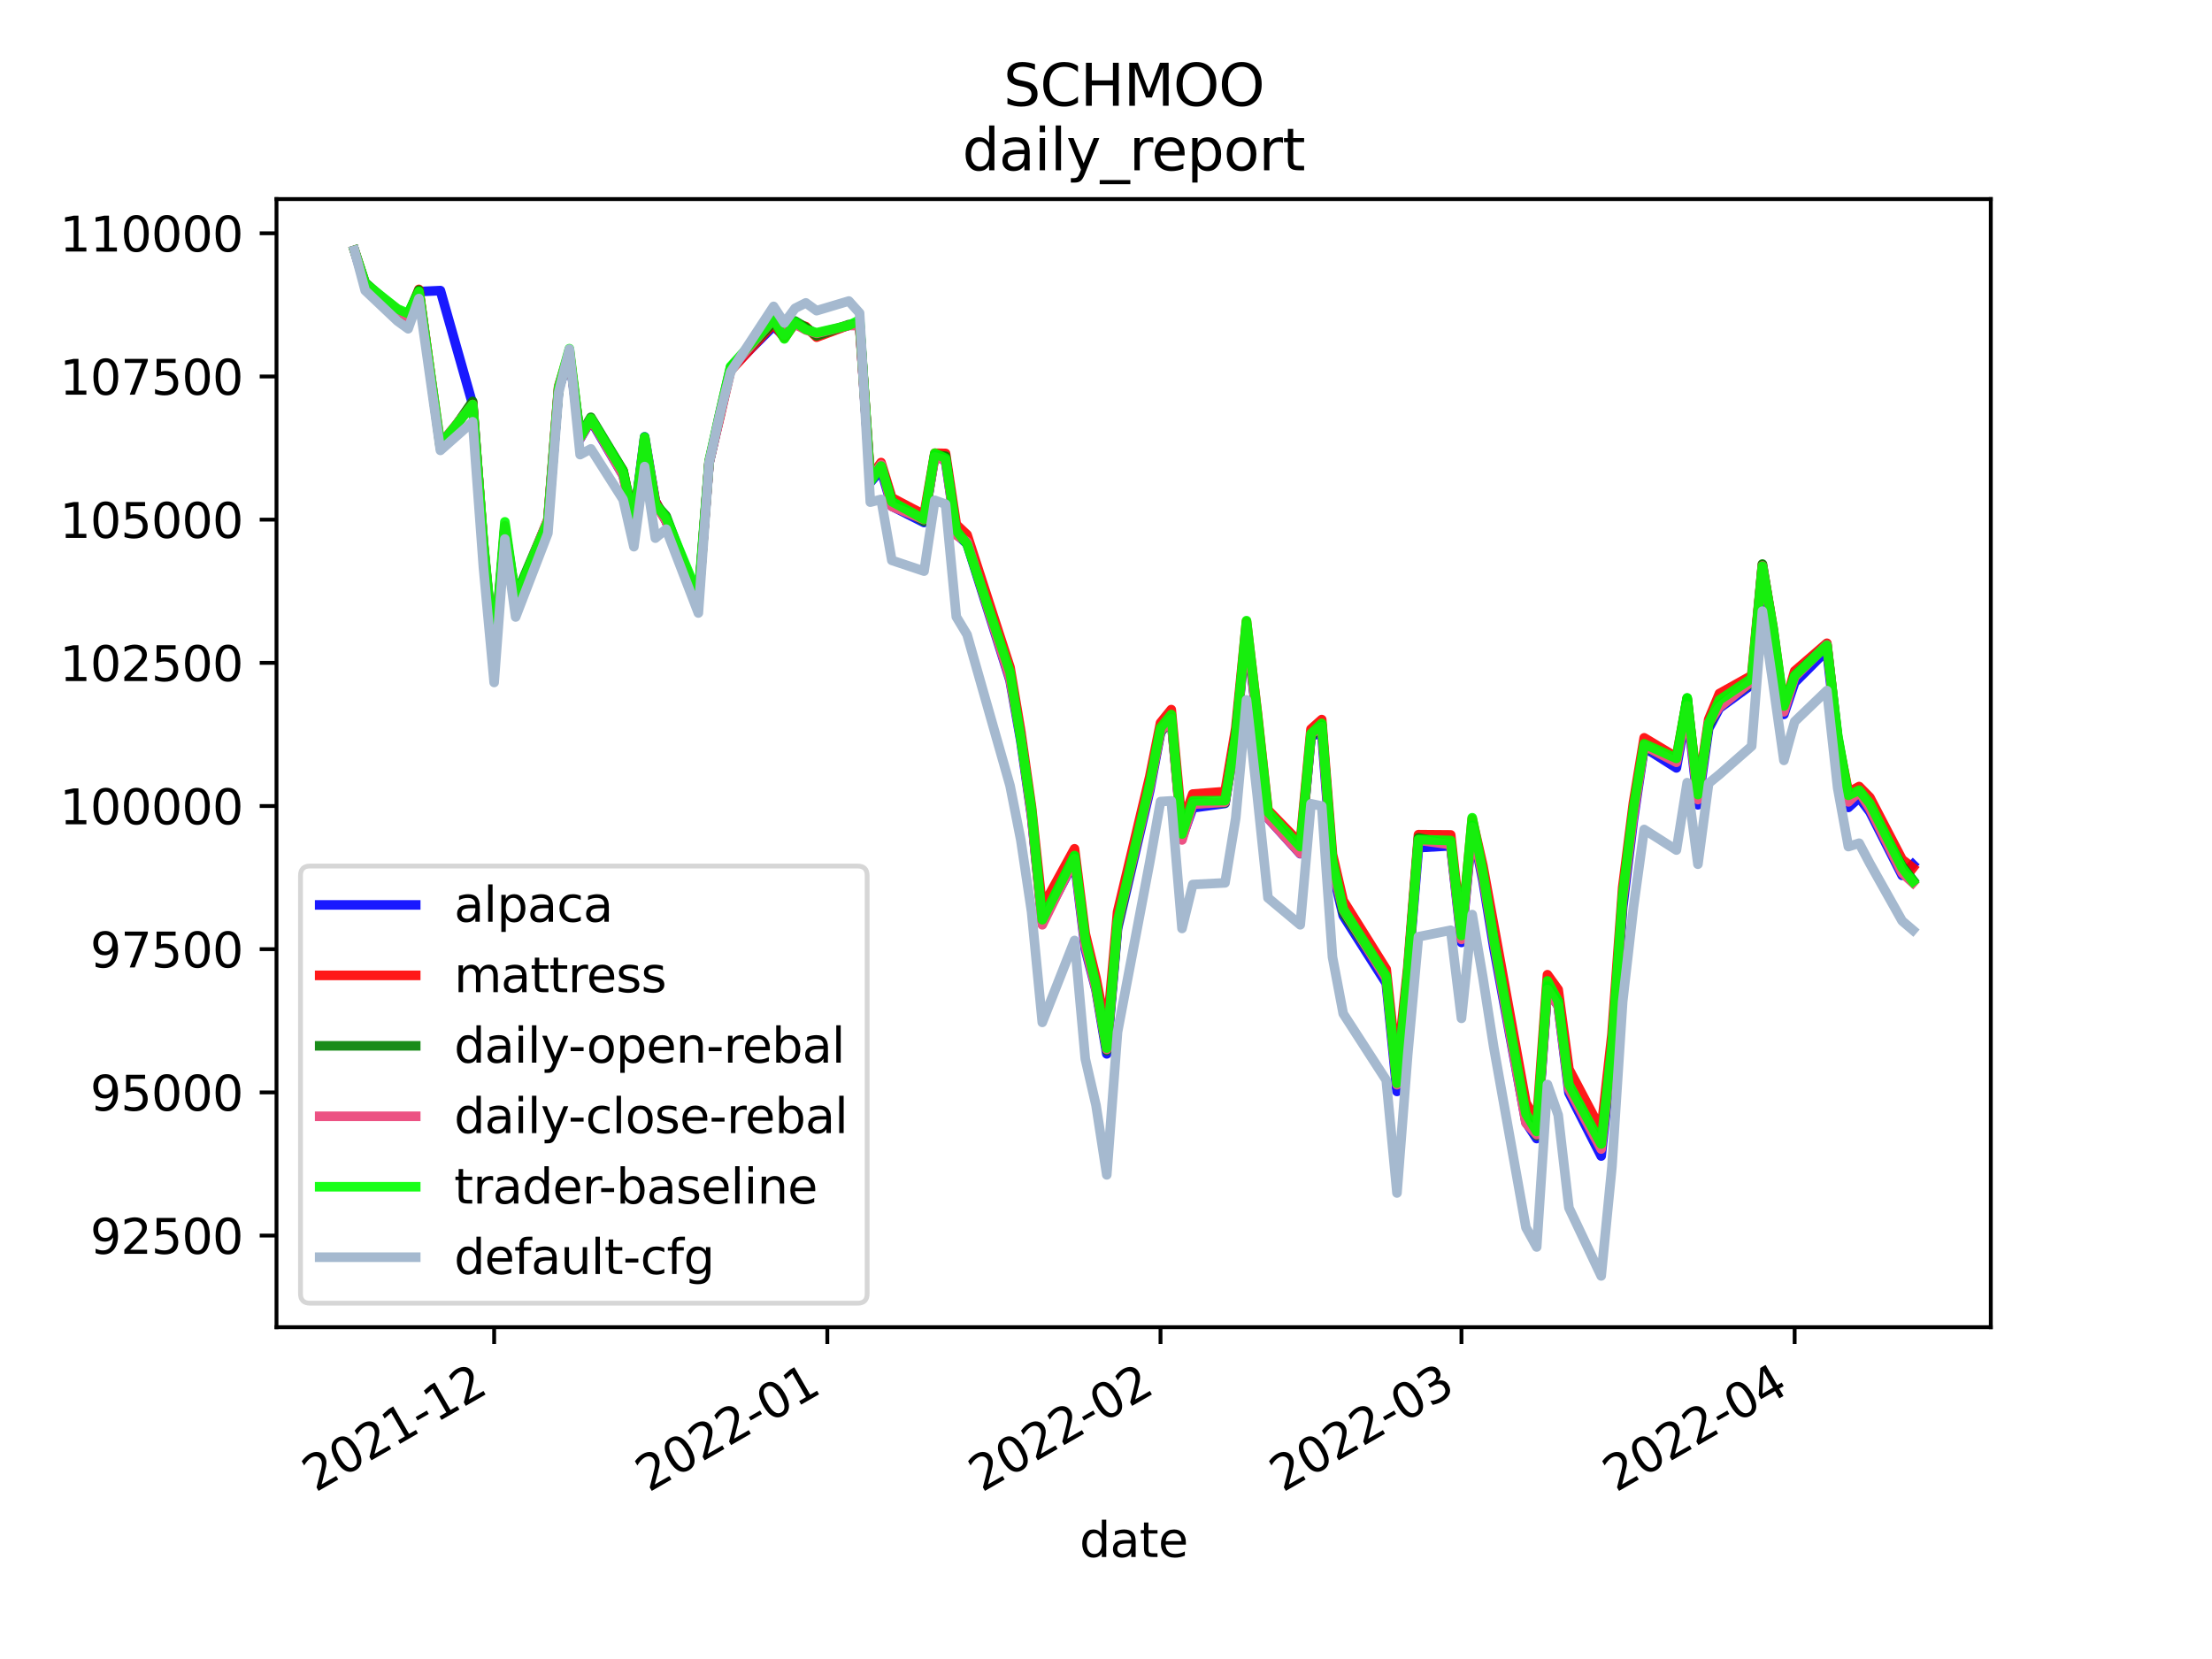 <?xml version="1.0" encoding="utf-8" standalone="no"?>
<!DOCTYPE svg PUBLIC "-//W3C//DTD SVG 1.1//EN"
  "http://www.w3.org/Graphics/SVG/1.1/DTD/svg11.dtd">
<svg height="345.6pt" version="1.1" viewBox="0 0 460.8 345.6" width="460.8pt" xmlns="http://www.w3.org/2000/svg" xmlns:xlink="http://www.w3.org/1999/xlink">
 <defs>
  <style type="text/css">*{stroke-linecap:butt;stroke-linejoin:round;}</style>
 </defs>
 <g id="figure_1">
  <g id="patch_1">
   <path d="M 0 345.6 
L 460.8 345.6 
L 460.8 0 
L 0 0 
z
" style="fill:#ffffff;"/>
  </g>
  <g id="axes_1">
   <g id="patch_2">
    <path d="M 57.6 276.48 
L 414.72 276.48 
L 414.72 41.472 
L 57.6 41.472 
z
" style="fill:#ffffff;"/>
   </g>
   <g id="matplotlib.axis_1">
    <g id="xtick_1">
     <g id="line2d_1">
      <defs>
       <path d="M 0 0 
L 0 3.5 
" id="ma5dc0f0018" style="stroke:#000000;stroke-width:0.8;"/>
      </defs>
      <g>
       <use style="stroke:#000000;stroke-width:0.8;" x="102.94" xlink:href="#ma5dc0f0018" y="276.48"/>
      </g>
     </g>
     <g id="text_1">
      <!-- 2021-12 -->
      <g transform="translate(65.715 310.952)rotate(-30)scale(0.1 -0.1)">
       <defs>
        <path d="M 1228 531 
L 3431 531 
L 3431 0 
L 469 0 
L 469 531 
Q 828 903 1448 1529 
Q 2069 2156 2228 2338 
Q 2531 2678 2651 2914 
Q 2772 3150 2772 3378 
Q 2772 3750 2511 3984 
Q 2250 4219 1831 4219 
Q 1534 4219 1204 4116 
Q 875 4013 500 3803 
L 500 4441 
Q 881 4594 1212 4672 
Q 1544 4750 1819 4750 
Q 2544 4750 2975 4387 
Q 3406 4025 3406 3419 
Q 3406 3131 3298 2873 
Q 3191 2616 2906 2266 
Q 2828 2175 2409 1742 
Q 1991 1309 1228 531 
z
" id="DejaVuSans-32" transform="scale(0.016)"/>
        <path d="M 2034 4250 
Q 1547 4250 1301 3770 
Q 1056 3291 1056 2328 
Q 1056 1369 1301 889 
Q 1547 409 2034 409 
Q 2525 409 2770 889 
Q 3016 1369 3016 2328 
Q 3016 3291 2770 3770 
Q 2525 4250 2034 4250 
z
M 2034 4750 
Q 2819 4750 3233 4129 
Q 3647 3509 3647 2328 
Q 3647 1150 3233 529 
Q 2819 -91 2034 -91 
Q 1250 -91 836 529 
Q 422 1150 422 2328 
Q 422 3509 836 4129 
Q 1250 4750 2034 4750 
z
" id="DejaVuSans-30" transform="scale(0.016)"/>
        <path d="M 794 531 
L 1825 531 
L 1825 4091 
L 703 3866 
L 703 4441 
L 1819 4666 
L 2450 4666 
L 2450 531 
L 3481 531 
L 3481 0 
L 794 0 
L 794 531 
z
" id="DejaVuSans-31" transform="scale(0.016)"/>
        <path d="M 313 2009 
L 1997 2009 
L 1997 1497 
L 313 1497 
L 313 2009 
z
" id="DejaVuSans-2d" transform="scale(0.016)"/>
       </defs>
       <use xlink:href="#DejaVuSans-32"/>
       <use x="63.623" xlink:href="#DejaVuSans-30"/>
       <use x="127.246" xlink:href="#DejaVuSans-32"/>
       <use x="190.869" xlink:href="#DejaVuSans-31"/>
       <use x="254.492" xlink:href="#DejaVuSans-2d"/>
       <use x="290.576" xlink:href="#DejaVuSans-31"/>
       <use x="354.199" xlink:href="#DejaVuSans-32"/>
      </g>
     </g>
    </g>
    <g id="xtick_2">
     <g id="line2d_2">
      <g>
       <use style="stroke:#000000;stroke-width:0.8;" x="172.349" xlink:href="#ma5dc0f0018" y="276.48"/>
      </g>
     </g>
     <g id="text_2">
      <!-- 2022-01 -->
      <g transform="translate(135.124 310.952)rotate(-30)scale(0.1 -0.1)">
       <use xlink:href="#DejaVuSans-32"/>
       <use x="63.623" xlink:href="#DejaVuSans-30"/>
       <use x="127.246" xlink:href="#DejaVuSans-32"/>
       <use x="190.869" xlink:href="#DejaVuSans-32"/>
       <use x="254.492" xlink:href="#DejaVuSans-2d"/>
       <use x="290.576" xlink:href="#DejaVuSans-30"/>
       <use x="354.199" xlink:href="#DejaVuSans-31"/>
      </g>
     </g>
    </g>
    <g id="xtick_3">
     <g id="line2d_3">
      <g>
       <use style="stroke:#000000;stroke-width:0.8;" x="241.757" xlink:href="#ma5dc0f0018" y="276.48"/>
      </g>
     </g>
     <g id="text_3">
      <!-- 2022-02 -->
      <g transform="translate(204.533 310.952)rotate(-30)scale(0.1 -0.1)">
       <use xlink:href="#DejaVuSans-32"/>
       <use x="63.623" xlink:href="#DejaVuSans-30"/>
       <use x="127.246" xlink:href="#DejaVuSans-32"/>
       <use x="190.869" xlink:href="#DejaVuSans-32"/>
       <use x="254.492" xlink:href="#DejaVuSans-2d"/>
       <use x="290.576" xlink:href="#DejaVuSans-30"/>
       <use x="354.199" xlink:href="#DejaVuSans-32"/>
      </g>
     </g>
    </g>
    <g id="xtick_4">
     <g id="line2d_4">
      <g>
       <use style="stroke:#000000;stroke-width:0.8;" x="304.449" xlink:href="#ma5dc0f0018" y="276.48"/>
      </g>
     </g>
     <g id="text_4">
      <!-- 2022-03 -->
      <g transform="translate(267.225 310.952)rotate(-30)scale(0.1 -0.1)">
       <defs>
        <path d="M 2597 2516 
Q 3050 2419 3304 2112 
Q 3559 1806 3559 1356 
Q 3559 666 3084 287 
Q 2609 -91 1734 -91 
Q 1441 -91 1130 -33 
Q 819 25 488 141 
L 488 750 
Q 750 597 1062 519 
Q 1375 441 1716 441 
Q 2309 441 2620 675 
Q 2931 909 2931 1356 
Q 2931 1769 2642 2001 
Q 2353 2234 1838 2234 
L 1294 2234 
L 1294 2753 
L 1863 2753 
Q 2328 2753 2575 2939 
Q 2822 3125 2822 3475 
Q 2822 3834 2567 4026 
Q 2313 4219 1838 4219 
Q 1578 4219 1281 4162 
Q 984 4106 628 3988 
L 628 4550 
Q 988 4650 1302 4700 
Q 1616 4750 1894 4750 
Q 2613 4750 3031 4423 
Q 3450 4097 3450 3541 
Q 3450 3153 3228 2886 
Q 3006 2619 2597 2516 
z
" id="DejaVuSans-33" transform="scale(0.016)"/>
       </defs>
       <use xlink:href="#DejaVuSans-32"/>
       <use x="63.623" xlink:href="#DejaVuSans-30"/>
       <use x="127.246" xlink:href="#DejaVuSans-32"/>
       <use x="190.869" xlink:href="#DejaVuSans-32"/>
       <use x="254.492" xlink:href="#DejaVuSans-2d"/>
       <use x="290.576" xlink:href="#DejaVuSans-30"/>
       <use x="354.199" xlink:href="#DejaVuSans-33"/>
      </g>
     </g>
    </g>
    <g id="xtick_5">
     <g id="line2d_5">
      <g>
       <use style="stroke:#000000;stroke-width:0.8;" x="373.858" xlink:href="#ma5dc0f0018" y="276.48"/>
      </g>
     </g>
     <g id="text_5">
      <!-- 2022-04 -->
      <g transform="translate(336.633 310.952)rotate(-30)scale(0.1 -0.1)">
       <defs>
        <path d="M 2419 4116 
L 825 1625 
L 2419 1625 
L 2419 4116 
z
M 2253 4666 
L 3047 4666 
L 3047 1625 
L 3713 1625 
L 3713 1100 
L 3047 1100 
L 3047 0 
L 2419 0 
L 2419 1100 
L 313 1100 
L 313 1709 
L 2253 4666 
z
" id="DejaVuSans-34" transform="scale(0.016)"/>
       </defs>
       <use xlink:href="#DejaVuSans-32"/>
       <use x="63.623" xlink:href="#DejaVuSans-30"/>
       <use x="127.246" xlink:href="#DejaVuSans-32"/>
       <use x="190.869" xlink:href="#DejaVuSans-32"/>
       <use x="254.492" xlink:href="#DejaVuSans-2d"/>
       <use x="290.576" xlink:href="#DejaVuSans-30"/>
       <use x="354.199" xlink:href="#DejaVuSans-34"/>
      </g>
     </g>
    </g>
    <g id="text_6">
     <!-- date -->
     <g transform="translate(224.885 324.351)scale(0.1 -0.1)">
      <defs>
       <path d="M 2906 2969 
L 2906 4863 
L 3481 4863 
L 3481 0 
L 2906 0 
L 2906 525 
Q 2725 213 2448 61 
Q 2172 -91 1784 -91 
Q 1150 -91 751 415 
Q 353 922 353 1747 
Q 353 2572 751 3078 
Q 1150 3584 1784 3584 
Q 2172 3584 2448 3432 
Q 2725 3281 2906 2969 
z
M 947 1747 
Q 947 1113 1208 752 
Q 1469 391 1925 391 
Q 2381 391 2643 752 
Q 2906 1113 2906 1747 
Q 2906 2381 2643 2742 
Q 2381 3103 1925 3103 
Q 1469 3103 1208 2742 
Q 947 2381 947 1747 
z
" id="DejaVuSans-64" transform="scale(0.016)"/>
       <path d="M 2194 1759 
Q 1497 1759 1228 1600 
Q 959 1441 959 1056 
Q 959 750 1161 570 
Q 1363 391 1709 391 
Q 2188 391 2477 730 
Q 2766 1069 2766 1631 
L 2766 1759 
L 2194 1759 
z
M 3341 1997 
L 3341 0 
L 2766 0 
L 2766 531 
Q 2569 213 2275 61 
Q 1981 -91 1556 -91 
Q 1019 -91 701 211 
Q 384 513 384 1019 
Q 384 1609 779 1909 
Q 1175 2209 1959 2209 
L 2766 2209 
L 2766 2266 
Q 2766 2663 2505 2880 
Q 2244 3097 1772 3097 
Q 1472 3097 1187 3025 
Q 903 2953 641 2809 
L 641 3341 
Q 956 3463 1253 3523 
Q 1550 3584 1831 3584 
Q 2591 3584 2966 3190 
Q 3341 2797 3341 1997 
z
" id="DejaVuSans-61" transform="scale(0.016)"/>
       <path d="M 1172 4494 
L 1172 3500 
L 2356 3500 
L 2356 3053 
L 1172 3053 
L 1172 1153 
Q 1172 725 1289 603 
Q 1406 481 1766 481 
L 2356 481 
L 2356 0 
L 1766 0 
Q 1100 0 847 248 
Q 594 497 594 1153 
L 594 3053 
L 172 3053 
L 172 3500 
L 594 3500 
L 594 4494 
L 1172 4494 
z
" id="DejaVuSans-74" transform="scale(0.016)"/>
       <path d="M 3597 1894 
L 3597 1613 
L 953 1613 
Q 991 1019 1311 708 
Q 1631 397 2203 397 
Q 2534 397 2845 478 
Q 3156 559 3463 722 
L 3463 178 
Q 3153 47 2828 -22 
Q 2503 -91 2169 -91 
Q 1331 -91 842 396 
Q 353 884 353 1716 
Q 353 2575 817 3079 
Q 1281 3584 2069 3584 
Q 2775 3584 3186 3129 
Q 3597 2675 3597 1894 
z
M 3022 2063 
Q 3016 2534 2758 2815 
Q 2500 3097 2075 3097 
Q 1594 3097 1305 2825 
Q 1016 2553 972 2059 
L 3022 2063 
z
" id="DejaVuSans-65" transform="scale(0.016)"/>
      </defs>
      <use xlink:href="#DejaVuSans-64"/>
      <use x="63.477" xlink:href="#DejaVuSans-61"/>
      <use x="124.756" xlink:href="#DejaVuSans-74"/>
      <use x="163.965" xlink:href="#DejaVuSans-65"/>
     </g>
    </g>
   </g>
   <g id="matplotlib.axis_2">
    <g id="ytick_1">
     <g id="line2d_6">
      <defs>
       <path d="M 0 0 
L -3.5 0 
" id="m2048a4937b" style="stroke:#000000;stroke-width:0.8;"/>
      </defs>
      <g>
       <use style="stroke:#000000;stroke-width:0.8;" x="57.6" xlink:href="#m2048a4937b" y="257.391"/>
      </g>
     </g>
     <g id="text_7">
      <!-- 92500 -->
      <g transform="translate(18.788 261.19)scale(0.1 -0.1)">
       <defs>
        <path d="M 703 97 
L 703 672 
Q 941 559 1184 500 
Q 1428 441 1663 441 
Q 2288 441 2617 861 
Q 2947 1281 2994 2138 
Q 2813 1869 2534 1725 
Q 2256 1581 1919 1581 
Q 1219 1581 811 2004 
Q 403 2428 403 3163 
Q 403 3881 828 4315 
Q 1253 4750 1959 4750 
Q 2769 4750 3195 4129 
Q 3622 3509 3622 2328 
Q 3622 1225 3098 567 
Q 2575 -91 1691 -91 
Q 1453 -91 1209 -44 
Q 966 3 703 97 
z
M 1959 2075 
Q 2384 2075 2632 2365 
Q 2881 2656 2881 3163 
Q 2881 3666 2632 3958 
Q 2384 4250 1959 4250 
Q 1534 4250 1286 3958 
Q 1038 3666 1038 3163 
Q 1038 2656 1286 2365 
Q 1534 2075 1959 2075 
z
" id="DejaVuSans-39" transform="scale(0.016)"/>
        <path d="M 691 4666 
L 3169 4666 
L 3169 4134 
L 1269 4134 
L 1269 2991 
Q 1406 3038 1543 3061 
Q 1681 3084 1819 3084 
Q 2600 3084 3056 2656 
Q 3513 2228 3513 1497 
Q 3513 744 3044 326 
Q 2575 -91 1722 -91 
Q 1428 -91 1123 -41 
Q 819 9 494 109 
L 494 744 
Q 775 591 1075 516 
Q 1375 441 1709 441 
Q 2250 441 2565 725 
Q 2881 1009 2881 1497 
Q 2881 1984 2565 2268 
Q 2250 2553 1709 2553 
Q 1456 2553 1204 2497 
Q 953 2441 691 2322 
L 691 4666 
z
" id="DejaVuSans-35" transform="scale(0.016)"/>
       </defs>
       <use xlink:href="#DejaVuSans-39"/>
       <use x="63.623" xlink:href="#DejaVuSans-32"/>
       <use x="127.246" xlink:href="#DejaVuSans-35"/>
       <use x="190.869" xlink:href="#DejaVuSans-30"/>
       <use x="254.492" xlink:href="#DejaVuSans-30"/>
      </g>
     </g>
    </g>
    <g id="ytick_2">
     <g id="line2d_7">
      <g>
       <use style="stroke:#000000;stroke-width:0.8;" x="57.6" xlink:href="#m2048a4937b" y="227.563"/>
      </g>
     </g>
     <g id="text_8">
      <!-- 95000 -->
      <g transform="translate(18.788 231.362)scale(0.1 -0.1)">
       <use xlink:href="#DejaVuSans-39"/>
       <use x="63.623" xlink:href="#DejaVuSans-35"/>
       <use x="127.246" xlink:href="#DejaVuSans-30"/>
       <use x="190.869" xlink:href="#DejaVuSans-30"/>
       <use x="254.492" xlink:href="#DejaVuSans-30"/>
      </g>
     </g>
    </g>
    <g id="ytick_3">
     <g id="line2d_8">
      <g>
       <use style="stroke:#000000;stroke-width:0.8;" x="57.6" xlink:href="#m2048a4937b" y="197.735"/>
      </g>
     </g>
     <g id="text_9">
      <!-- 97500 -->
      <g transform="translate(18.788 201.535)scale(0.1 -0.1)">
       <defs>
        <path d="M 525 4666 
L 3525 4666 
L 3525 4397 
L 1831 0 
L 1172 0 
L 2766 4134 
L 525 4134 
L 525 4666 
z
" id="DejaVuSans-37" transform="scale(0.016)"/>
       </defs>
       <use xlink:href="#DejaVuSans-39"/>
       <use x="63.623" xlink:href="#DejaVuSans-37"/>
       <use x="127.246" xlink:href="#DejaVuSans-35"/>
       <use x="190.869" xlink:href="#DejaVuSans-30"/>
       <use x="254.492" xlink:href="#DejaVuSans-30"/>
      </g>
     </g>
    </g>
    <g id="ytick_4">
     <g id="line2d_9">
      <g>
       <use style="stroke:#000000;stroke-width:0.8;" x="57.6" xlink:href="#m2048a4937b" y="167.908"/>
      </g>
     </g>
     <g id="text_10">
      <!-- 100000 -->
      <g transform="translate(12.425 171.707)scale(0.1 -0.1)">
       <use xlink:href="#DejaVuSans-31"/>
       <use x="63.623" xlink:href="#DejaVuSans-30"/>
       <use x="127.246" xlink:href="#DejaVuSans-30"/>
       <use x="190.869" xlink:href="#DejaVuSans-30"/>
       <use x="254.492" xlink:href="#DejaVuSans-30"/>
       <use x="318.115" xlink:href="#DejaVuSans-30"/>
      </g>
     </g>
    </g>
    <g id="ytick_5">
     <g id="line2d_10">
      <g>
       <use style="stroke:#000000;stroke-width:0.8;" x="57.6" xlink:href="#m2048a4937b" y="138.08"/>
      </g>
     </g>
     <g id="text_11">
      <!-- 102500 -->
      <g transform="translate(12.425 141.879)scale(0.1 -0.1)">
       <use xlink:href="#DejaVuSans-31"/>
       <use x="63.623" xlink:href="#DejaVuSans-30"/>
       <use x="127.246" xlink:href="#DejaVuSans-32"/>
       <use x="190.869" xlink:href="#DejaVuSans-35"/>
       <use x="254.492" xlink:href="#DejaVuSans-30"/>
       <use x="318.115" xlink:href="#DejaVuSans-30"/>
      </g>
     </g>
    </g>
    <g id="ytick_6">
     <g id="line2d_11">
      <g>
       <use style="stroke:#000000;stroke-width:0.8;" x="57.6" xlink:href="#m2048a4937b" y="108.252"/>
      </g>
     </g>
     <g id="text_12">
      <!-- 105000 -->
      <g transform="translate(12.425 112.052)scale(0.1 -0.1)">
       <use xlink:href="#DejaVuSans-31"/>
       <use x="63.623" xlink:href="#DejaVuSans-30"/>
       <use x="127.246" xlink:href="#DejaVuSans-35"/>
       <use x="190.869" xlink:href="#DejaVuSans-30"/>
       <use x="254.492" xlink:href="#DejaVuSans-30"/>
       <use x="318.115" xlink:href="#DejaVuSans-30"/>
      </g>
     </g>
    </g>
    <g id="ytick_7">
     <g id="line2d_12">
      <g>
       <use style="stroke:#000000;stroke-width:0.8;" x="57.6" xlink:href="#m2048a4937b" y="78.425"/>
      </g>
     </g>
     <g id="text_13">
      <!-- 107500 -->
      <g transform="translate(12.425 82.224)scale(0.1 -0.1)">
       <use xlink:href="#DejaVuSans-31"/>
       <use x="63.623" xlink:href="#DejaVuSans-30"/>
       <use x="127.246" xlink:href="#DejaVuSans-37"/>
       <use x="190.869" xlink:href="#DejaVuSans-35"/>
       <use x="254.492" xlink:href="#DejaVuSans-30"/>
       <use x="318.115" xlink:href="#DejaVuSans-30"/>
      </g>
     </g>
    </g>
    <g id="ytick_8">
     <g id="line2d_13">
      <g>
       <use style="stroke:#000000;stroke-width:0.8;" x="57.6" xlink:href="#m2048a4937b" y="48.597"/>
      </g>
     </g>
     <g id="text_14">
      <!-- 110000 -->
      <g transform="translate(12.425 52.396)scale(0.1 -0.1)">
       <use xlink:href="#DejaVuSans-31"/>
       <use x="63.623" xlink:href="#DejaVuSans-31"/>
       <use x="127.246" xlink:href="#DejaVuSans-30"/>
       <use x="190.869" xlink:href="#DejaVuSans-30"/>
       <use x="254.492" xlink:href="#DejaVuSans-30"/>
       <use x="318.115" xlink:href="#DejaVuSans-30"/>
      </g>
     </g>
    </g>
   </g>
   <g id="line2d_14">
    <path clip-path="url(#pf3f71a455f)" d="M 73.833 52.154 
L 76.072 59.607 
L 82.789 65.092 
L 85.028 65.915 
L 87.267 60.742 
L 91.745 60.537 
L 98.462 84.21 
L 100.701 113.38 
L 102.94 135.863 
L 105.179 110.27 
L 107.418 124.905 
L 114.135 108.857 
L 116.374 81.141 
L 118.613 73.824 
L 120.852 91.389 
L 123.091 87.541 
L 129.808 99.021 
L 132.047 108.385 
L 134.286 90.999 
L 136.525 104.409 
L 138.764 108.581 
L 145.481 124.735 
L 147.72 96.377 
L 149.959 86.633 
L 152.198 76.874 
L 161.154 67.926 
L 163.393 70.109 
L 165.632 67.227 
L 167.871 68.239 
L 170.11 69.762 
L 176.827 67.767 
L 179.066 67.273 
L 181.305 100.5 
L 183.544 97.871 
L 185.783 105.454 
L 192.5 108.845 
L 194.739 94.678 
L 196.978 96.109 
L 199.217 111.249 
L 201.456 113.283 
L 210.412 141.761 
L 212.651 154.312 
L 214.89 170.05 
L 217.129 192.104 
L 223.846 179.339 
L 226.085 197.673 
L 228.324 206.24 
L 230.563 219.539 
L 232.802 193.447 
L 239.518 164.683 
L 241.757 152.651 
L 243.996 149.396 
L 246.235 174.578 
L 248.474 168.287 
L 255.191 167.365 
L 257.43 153.81 
L 259.669 131.031 
L 261.908 150.622 
L 264.147 170.445 
L 270.864 177.847 
L 273.103 153.354 
L 275.342 152.643 
L 277.581 181.42 
L 279.82 190.761 
L 288.776 204.823 
L 291.015 227.364 
L 293.254 203.528 
L 295.493 176.582 
L 302.21 176.189 
L 304.449 196.325 
L 306.688 172.496 
L 308.927 183.496 
L 311.166 197.271 
L 317.883 233.785 
L 320.122 237.182 
L 322.361 206.149 
L 324.6 209.549 
L 326.839 227.661 
L 333.556 240.824 
L 335.795 219.877 
L 338.034 189.023 
L 340.273 170.766 
L 342.512 155.704 
L 349.229 159.964 
L 351.468 147.596 
L 353.707 167.655 
L 355.946 151.77 
L 358.185 147.518 
L 364.902 142.63 
L 367.141 119.331 
L 369.38 132.876 
L 371.619 148.82 
L 373.858 142.198 
L 380.575 135.463 
L 382.814 155.319 
L 385.053 168.2 
L 387.292 166.163 
L 389.531 169.117 
L 396.248 182.359 
L 398.487 180.086 
" style="fill:none;stroke:#0000ff;stroke-linecap:square;stroke-opacity:0.9;stroke-width:2;"/>
   </g>
   <g id="line2d_15">
    <path clip-path="url(#pf3f71a455f)" d="M 73.833 52.154 
L 76.072 59.057 
L 82.789 65.629 
L 85.028 65.912 
L 87.267 60.285 
L 91.745 93.057 
L 98.462 83.882 
L 100.701 113.081 
L 102.94 136.837 
L 105.179 110.167 
L 107.418 124.964 
L 114.135 108.333 
L 116.374 80.639 
L 118.613 73.096 
L 120.852 91.146 
L 123.091 87.481 
L 129.808 98.086 
L 132.047 108.718 
L 134.286 91.667 
L 136.525 104.409 
L 138.764 108.5 
L 145.481 125.117 
L 147.72 96.198 
L 149.959 86.898 
L 152.198 77.223 
L 161.154 67.448 
L 163.393 70.405 
L 165.632 67.319 
L 167.871 68.038 
L 170.11 70.24 
L 176.827 67.731 
L 179.066 67.635 
L 181.305 99.478 
L 183.544 96.358 
L 185.783 103.699 
L 192.5 107.221 
L 194.739 94.415 
L 196.978 94.455 
L 199.217 109.273 
L 201.456 111.396 
L 210.412 139.037 
L 212.651 152.361 
L 214.89 168.123 
L 217.129 189.042 
L 223.846 176.818 
L 226.085 194.51 
L 228.324 203.752 
L 230.563 215.247 
L 232.802 189.988 
L 239.518 161.768 
L 241.757 150.59 
L 243.996 147.822 
L 246.235 171.719 
L 248.474 165.418 
L 255.191 164.898 
L 257.43 151.731 
L 259.669 129.482 
L 261.908 148.279 
L 264.147 168.743 
L 270.864 175.638 
L 273.103 151.895 
L 275.342 149.901 
L 277.581 177.956 
L 279.82 187.614 
L 288.776 201.908 
L 291.015 222.712 
L 293.254 201.657 
L 295.493 173.872 
L 302.21 173.926 
L 304.449 194.173 
L 306.688 170.599 
L 308.927 180.369 
L 311.166 192.635 
L 317.883 229.715 
L 320.122 233.798 
L 322.361 203.053 
L 324.6 206.159 
L 326.839 222.724 
L 333.556 235.465 
L 335.795 215.508 
L 338.034 184.844 
L 340.273 167.204 
L 342.512 153.703 
L 349.229 157.735 
L 351.468 145.572 
L 353.707 165.136 
L 355.946 149.88 
L 358.185 144.481 
L 364.902 140.737 
L 367.141 117.642 
L 369.38 130.871 
L 371.619 147.594 
L 373.858 139.806 
L 380.575 134.003 
L 382.814 153.75 
L 385.053 165.052 
L 387.292 163.85 
L 389.531 166.124 
L 396.248 179.049 
L 398.487 180.792 
" style="fill:none;stroke:#ff0000;stroke-linecap:square;stroke-opacity:0.9;stroke-width:2;"/>
   </g>
   <g id="line2d_16">
    <path clip-path="url(#pf3f71a455f)" d="M 73.833 52.154 
L 76.072 58.864 
L 82.789 64.812 
L 85.028 65.46 
L 87.267 60.429 
L 91.745 93.346 
L 98.462 83.609 
L 100.701 113.537 
L 102.94 136.86 
L 105.179 109.904 
L 107.418 124.237 
L 114.135 108.413 
L 116.374 80.974 
L 118.613 73.843 
L 120.852 90.681 
L 123.091 86.932 
L 129.808 98.03 
L 132.047 108.791 
L 134.286 91.61 
L 136.525 104.984 
L 138.764 107.484 
L 145.481 125.414 
L 147.72 96.393 
L 149.959 86.05 
L 152.198 76.527 
L 161.154 67.064 
L 163.393 69.588 
L 165.632 66.87 
L 167.871 68.228 
L 170.11 69.95 
L 176.827 67.613 
L 179.066 67.51 
L 181.305 99.669 
L 183.544 96.844 
L 185.783 104.505 
L 192.5 108.595 
L 194.739 94.809 
L 196.978 95.04 
L 199.217 111.059 
L 201.456 113.027 
L 210.412 141.047 
L 212.651 153.447 
L 214.89 169.462 
L 217.129 191.999 
L 223.846 178.39 
L 226.085 196.573 
L 228.324 205.693 
L 230.563 218.849 
L 232.802 192.981 
L 239.518 163.679 
L 241.757 152.456 
L 243.996 149.885 
L 246.235 174.009 
L 248.474 167.231 
L 255.191 167.236 
L 257.43 152.959 
L 259.669 130.767 
L 261.908 150.123 
L 264.147 170.103 
L 270.864 177.385 
L 273.103 153.485 
L 275.342 151.04 
L 277.581 179.809 
L 279.82 190.108 
L 288.776 203.572 
L 291.015 225.633 
L 293.254 202.812 
L 295.493 174.54 
L 302.21 175.918 
L 304.449 194.867 
L 306.688 171.984 
L 308.927 182.471 
L 311.166 195.614 
L 317.883 233.128 
L 320.122 236.538 
L 322.361 205.426 
L 324.6 208.574 
L 326.839 226.489 
L 333.556 239.01 
L 335.795 219.055 
L 338.034 187.752 
L 340.273 169.191 
L 342.512 155.49 
L 349.229 158.634 
L 351.468 145.457 
L 353.707 166.082 
L 355.946 151.125 
L 358.185 146.833 
L 364.902 142.207 
L 367.141 117.503 
L 369.38 131.338 
L 371.619 147.805 
L 373.858 140.795 
L 380.575 134.285 
L 382.814 153.43 
L 385.053 166.336 
L 387.292 165.035 
L 389.531 168.343 
L 396.248 180.431 
L 398.487 183.317 
" style="fill:none;stroke:#008000;stroke-linecap:square;stroke-opacity:0.9;stroke-width:2;"/>
   </g>
   <g id="line2d_17">
    <path clip-path="url(#pf3f71a455f)" d="M 73.833 52.154 
L 76.072 59.222 
L 82.789 64.428 
L 85.028 65.973 
L 87.267 60.899 
L 91.745 92.454 
L 98.462 84.277 
L 100.701 113.085 
L 102.94 136.051 
L 105.179 109.537 
L 107.418 125.182 
L 114.135 108.181 
L 116.374 80.417 
L 118.613 73.509 
L 120.852 91.32 
L 123.091 87.252 
L 129.808 99.044 
L 132.047 109.31 
L 134.286 91.191 
L 136.525 104.935 
L 138.764 108.562 
L 145.481 124.875 
L 147.72 96.378 
L 149.959 86.579 
L 152.198 76.937 
L 161.154 66.411 
L 163.393 69.8 
L 165.632 67.537 
L 167.871 68.726 
L 170.11 69.441 
L 176.827 67.799 
L 179.066 67.847 
L 181.305 100 
L 183.544 96.754 
L 185.783 105.494 
L 192.5 108.236 
L 194.739 95.198 
L 196.978 95.866 
L 199.217 111.484 
L 201.456 112.835 
L 210.412 141.441 
L 212.651 153.604 
L 214.89 169.729 
L 217.129 192.655 
L 223.846 178.902 
L 226.085 197.021 
L 228.324 206.027 
L 230.563 218.606 
L 232.802 192.404 
L 239.518 163.968 
L 241.757 152.316 
L 243.996 149.749 
L 246.235 174.979 
L 248.474 167.53 
L 255.191 167.103 
L 257.43 153.888 
L 259.669 130.13 
L 261.908 150.292 
L 264.147 170.408 
L 270.864 177.779 
L 273.103 152.902 
L 275.342 151.398 
L 277.581 180.712 
L 279.82 189.498 
L 288.776 203.847 
L 291.015 225.963 
L 293.254 203.168 
L 295.493 175.032 
L 302.21 175.948 
L 304.449 195.699 
L 306.688 172.313 
L 308.927 182.611 
L 311.166 196.002 
L 317.883 233.939 
L 320.122 236.353 
L 322.361 206.138 
L 324.6 209.577 
L 326.839 226.89 
L 333.556 239.367 
L 335.795 218.52 
L 338.034 187.342 
L 340.273 169.924 
L 342.512 155.337 
L 349.229 158.803 
L 351.468 147.057 
L 353.707 166.562 
L 355.946 150.625 
L 358.185 147.264 
L 364.902 141.941 
L 367.141 117.9 
L 369.38 131.527 
L 371.619 148.285 
L 373.858 141.027 
L 380.575 134.316 
L 382.814 154.402 
L 385.053 167.047 
L 387.292 164.91 
L 389.531 168.47 
L 396.248 181.858 
L 398.487 183.88 
" style="fill:none;stroke:#ec5283;stroke-linecap:square;stroke-width:2;"/>
   </g>
   <g id="line2d_18">
    <path clip-path="url(#pf3f71a455f)" d="M 73.833 52.154 
L 76.072 59.026 
L 82.789 64.353 
L 85.028 65.303 
L 87.267 60.69 
L 91.745 92.622 
L 98.462 84.284 
L 100.701 112.722 
L 102.94 135.913 
L 105.179 108.711 
L 107.418 124.646 
L 114.135 108.596 
L 116.374 80.704 
L 118.613 72.639 
L 120.852 91.06 
L 123.091 87.196 
L 129.808 98.256 
L 132.047 108.891 
L 134.286 91.038 
L 136.525 104.995 
L 138.764 107.863 
L 145.481 124.098 
L 147.72 96.012 
L 149.959 86.163 
L 152.198 76.347 
L 161.154 66.446 
L 163.393 70.595 
L 165.632 67.055 
L 167.871 68.622 
L 170.11 69.312 
L 176.827 67.777 
L 179.066 66.662 
L 181.305 100.362 
L 183.544 97.088 
L 185.783 104.488 
L 192.5 108.145 
L 194.739 94.408 
L 196.978 95.472 
L 199.217 110.534 
L 201.456 113.335 
L 210.412 139.97 
L 212.651 153.85 
L 214.89 168.671 
L 217.129 191.593 
L 223.846 178.229 
L 226.085 195.6 
L 228.324 205.248 
L 230.563 218.343 
L 232.802 191.989 
L 239.518 163.263 
L 241.757 151.603 
L 243.996 148.851 
L 246.235 173.742 
L 248.474 166.84 
L 255.191 166.777 
L 257.43 153.464 
L 259.669 129.291 
L 261.908 148.62 
L 264.147 169.131 
L 270.864 176.368 
L 273.103 152.844 
L 275.342 150.69 
L 277.581 179.159 
L 279.82 189.365 
L 288.776 203.314 
L 291.015 225.637 
L 293.254 202.844 
L 295.493 174.881 
L 302.21 175.095 
L 304.449 194.88 
L 306.688 170.343 
L 308.927 181.666 
L 311.166 195.497 
L 317.883 231.999 
L 320.122 235.705 
L 322.361 204.336 
L 324.6 208.574 
L 326.839 225.87 
L 333.556 238.316 
L 335.795 217.906 
L 338.034 186.285 
L 340.273 168.342 
L 342.512 154.958 
L 349.229 157.984 
L 351.468 145.367 
L 353.707 165.52 
L 355.946 150.7 
L 358.185 145.823 
L 364.902 141.321 
L 367.141 117.976 
L 369.38 130.887 
L 371.619 147.076 
L 373.858 140.737 
L 380.575 134.464 
L 382.814 153.122 
L 385.053 165.669 
L 387.292 164.612 
L 389.531 167.356 
L 396.248 180.745 
L 398.487 183.609 
" style="fill:none;stroke:#00ff00;stroke-linecap:square;stroke-opacity:0.9;stroke-width:2;"/>
   </g>
   <g id="line2d_19">
    <path clip-path="url(#pf3f71a455f)" d="M 73.833 52.154 
L 76.072 60.512 
L 82.789 66.863 
L 85.028 68.488 
L 87.267 62.195 
L 91.745 93.825 
L 98.462 87.864 
L 100.701 118.103 
L 102.94 142.17 
L 105.179 112.285 
L 107.418 128.529 
L 114.135 111.088 
L 116.374 81.82 
L 118.613 72.728 
L 120.852 94.706 
L 123.091 93.51 
L 129.808 104.065 
L 132.047 113.885 
L 134.286 97.195 
L 136.525 112.106 
L 138.764 110.233 
L 145.481 127.698 
L 147.72 96.381 
L 149.959 86.364 
L 152.198 77.48 
L 161.154 63.828 
L 163.393 67.266 
L 165.632 64.225 
L 167.871 63.096 
L 170.11 64.721 
L 176.827 62.71 
L 179.066 65.21 
L 181.305 104.611 
L 183.544 104.03 
L 185.783 116.73 
L 192.5 118.974 
L 194.739 104.224 
L 196.978 105.028 
L 199.217 128.488 
L 201.456 132.207 
L 210.412 163.666 
L 212.651 174.989 
L 214.89 189.915 
L 217.129 212.98 
L 223.846 195.921 
L 226.085 220.57 
L 228.324 230.264 
L 230.563 244.744 
L 232.802 215.004 
L 239.518 179.569 
L 241.757 166.981 
L 243.996 166.84 
L 246.235 193.417 
L 248.474 184.262 
L 255.191 183.917 
L 257.43 170.392 
L 259.669 145.802 
L 261.908 165.723 
L 264.147 187.043 
L 270.864 192.652 
L 273.103 167.441 
L 275.342 167.912 
L 277.581 199.365 
L 279.82 211.16 
L 288.776 225.012 
L 291.015 248.519 
L 293.254 219.689 
L 295.493 195.141 
L 302.21 193.788 
L 304.449 212.142 
L 306.688 190.526 
L 308.927 203.726 
L 311.166 218.09 
L 317.883 255.717 
L 320.122 259.77 
L 322.361 225.916 
L 324.6 232.285 
L 326.839 251.609 
L 333.556 265.798 
L 335.795 243.067 
L 338.034 208.647 
L 340.273 189.071 
L 342.512 172.797 
L 349.229 177.081 
L 351.468 163.047 
L 353.707 180.027 
L 355.946 163.174 
L 358.185 161.342 
L 364.902 155.439 
L 367.141 127.313 
L 369.38 142.568 
L 371.619 158.399 
L 373.858 150.322 
L 380.575 143.865 
L 382.814 164.131 
L 385.053 176.361 
L 387.292 175.653 
L 389.531 179.889 
L 396.248 191.84 
L 398.487 193.751 
" style="fill:none;stroke:#a5b9cf;stroke-linecap:square;stroke-width:2;"/>
   </g>
   <g id="patch_3">
    <path d="M 57.6 276.48 
L 57.6 41.472 
" style="fill:none;stroke:#000000;stroke-linecap:square;stroke-linejoin:miter;stroke-width:0.8;"/>
   </g>
   <g id="patch_4">
    <path d="M 414.72 276.48 
L 414.72 41.472 
" style="fill:none;stroke:#000000;stroke-linecap:square;stroke-linejoin:miter;stroke-width:0.8;"/>
   </g>
   <g id="patch_5">
    <path d="M 57.6 276.48 
L 414.72 276.48 
" style="fill:none;stroke:#000000;stroke-linecap:square;stroke-linejoin:miter;stroke-width:0.8;"/>
   </g>
   <g id="patch_6">
    <path d="M 57.6 41.472 
L 414.72 41.472 
" style="fill:none;stroke:#000000;stroke-linecap:square;stroke-linejoin:miter;stroke-width:0.8;"/>
   </g>
   <g id="text_15">
    <!-- SCHMOO -->
    <g transform="translate(209.026 22.035)scale(0.12 -0.12)">
     <defs>
      <path d="M 3425 4513 
L 3425 3897 
Q 3066 4069 2747 4153 
Q 2428 4238 2131 4238 
Q 1616 4238 1336 4038 
Q 1056 3838 1056 3469 
Q 1056 3159 1242 3001 
Q 1428 2844 1947 2747 
L 2328 2669 
Q 3034 2534 3370 2195 
Q 3706 1856 3706 1288 
Q 3706 609 3251 259 
Q 2797 -91 1919 -91 
Q 1588 -91 1214 -16 
Q 841 59 441 206 
L 441 856 
Q 825 641 1194 531 
Q 1563 422 1919 422 
Q 2459 422 2753 634 
Q 3047 847 3047 1241 
Q 3047 1584 2836 1778 
Q 2625 1972 2144 2069 
L 1759 2144 
Q 1053 2284 737 2584 
Q 422 2884 422 3419 
Q 422 4038 858 4394 
Q 1294 4750 2059 4750 
Q 2388 4750 2728 4690 
Q 3069 4631 3425 4513 
z
" id="DejaVuSans-53" transform="scale(0.016)"/>
      <path d="M 4122 4306 
L 4122 3641 
Q 3803 3938 3442 4084 
Q 3081 4231 2675 4231 
Q 1875 4231 1450 3742 
Q 1025 3253 1025 2328 
Q 1025 1406 1450 917 
Q 1875 428 2675 428 
Q 3081 428 3442 575 
Q 3803 722 4122 1019 
L 4122 359 
Q 3791 134 3420 21 
Q 3050 -91 2638 -91 
Q 1578 -91 968 557 
Q 359 1206 359 2328 
Q 359 3453 968 4101 
Q 1578 4750 2638 4750 
Q 3056 4750 3426 4639 
Q 3797 4528 4122 4306 
z
" id="DejaVuSans-43" transform="scale(0.016)"/>
      <path d="M 628 4666 
L 1259 4666 
L 1259 2753 
L 3553 2753 
L 3553 4666 
L 4184 4666 
L 4184 0 
L 3553 0 
L 3553 2222 
L 1259 2222 
L 1259 0 
L 628 0 
L 628 4666 
z
" id="DejaVuSans-48" transform="scale(0.016)"/>
      <path d="M 628 4666 
L 1569 4666 
L 2759 1491 
L 3956 4666 
L 4897 4666 
L 4897 0 
L 4281 0 
L 4281 4097 
L 3078 897 
L 2444 897 
L 1241 4097 
L 1241 0 
L 628 0 
L 628 4666 
z
" id="DejaVuSans-4d" transform="scale(0.016)"/>
      <path d="M 2522 4238 
Q 1834 4238 1429 3725 
Q 1025 3213 1025 2328 
Q 1025 1447 1429 934 
Q 1834 422 2522 422 
Q 3209 422 3611 934 
Q 4013 1447 4013 2328 
Q 4013 3213 3611 3725 
Q 3209 4238 2522 4238 
z
M 2522 4750 
Q 3503 4750 4090 4092 
Q 4678 3434 4678 2328 
Q 4678 1225 4090 567 
Q 3503 -91 2522 -91 
Q 1538 -91 948 565 
Q 359 1222 359 2328 
Q 359 3434 948 4092 
Q 1538 4750 2522 4750 
z
" id="DejaVuSans-4f" transform="scale(0.016)"/>
     </defs>
     <use xlink:href="#DejaVuSans-53"/>
     <use x="63.477" xlink:href="#DejaVuSans-43"/>
     <use x="133.301" xlink:href="#DejaVuSans-48"/>
     <use x="208.496" xlink:href="#DejaVuSans-4d"/>
     <use x="294.775" xlink:href="#DejaVuSans-4f"/>
     <use x="373.486" xlink:href="#DejaVuSans-4f"/>
    </g>
    <!-- daily_report -->
    <g transform="translate(200.467 35.472)scale(0.12 -0.12)">
     <defs>
      <path d="M 603 3500 
L 1178 3500 
L 1178 0 
L 603 0 
L 603 3500 
z
M 603 4863 
L 1178 4863 
L 1178 4134 
L 603 4134 
L 603 4863 
z
" id="DejaVuSans-69" transform="scale(0.016)"/>
      <path d="M 603 4863 
L 1178 4863 
L 1178 0 
L 603 0 
L 603 4863 
z
" id="DejaVuSans-6c" transform="scale(0.016)"/>
      <path d="M 2059 -325 
Q 1816 -950 1584 -1140 
Q 1353 -1331 966 -1331 
L 506 -1331 
L 506 -850 
L 844 -850 
Q 1081 -850 1212 -737 
Q 1344 -625 1503 -206 
L 1606 56 
L 191 3500 
L 800 3500 
L 1894 763 
L 2988 3500 
L 3597 3500 
L 2059 -325 
z
" id="DejaVuSans-79" transform="scale(0.016)"/>
      <path d="M 3263 -1063 
L 3263 -1509 
L -63 -1509 
L -63 -1063 
L 3263 -1063 
z
" id="DejaVuSans-5f" transform="scale(0.016)"/>
      <path d="M 2631 2963 
Q 2534 3019 2420 3045 
Q 2306 3072 2169 3072 
Q 1681 3072 1420 2755 
Q 1159 2438 1159 1844 
L 1159 0 
L 581 0 
L 581 3500 
L 1159 3500 
L 1159 2956 
Q 1341 3275 1631 3429 
Q 1922 3584 2338 3584 
Q 2397 3584 2469 3576 
Q 2541 3569 2628 3553 
L 2631 2963 
z
" id="DejaVuSans-72" transform="scale(0.016)"/>
      <path d="M 1159 525 
L 1159 -1331 
L 581 -1331 
L 581 3500 
L 1159 3500 
L 1159 2969 
Q 1341 3281 1617 3432 
Q 1894 3584 2278 3584 
Q 2916 3584 3314 3078 
Q 3713 2572 3713 1747 
Q 3713 922 3314 415 
Q 2916 -91 2278 -91 
Q 1894 -91 1617 61 
Q 1341 213 1159 525 
z
M 3116 1747 
Q 3116 2381 2855 2742 
Q 2594 3103 2138 3103 
Q 1681 3103 1420 2742 
Q 1159 2381 1159 1747 
Q 1159 1113 1420 752 
Q 1681 391 2138 391 
Q 2594 391 2855 752 
Q 3116 1113 3116 1747 
z
" id="DejaVuSans-70" transform="scale(0.016)"/>
      <path d="M 1959 3097 
Q 1497 3097 1228 2736 
Q 959 2375 959 1747 
Q 959 1119 1226 758 
Q 1494 397 1959 397 
Q 2419 397 2687 759 
Q 2956 1122 2956 1747 
Q 2956 2369 2687 2733 
Q 2419 3097 1959 3097 
z
M 1959 3584 
Q 2709 3584 3137 3096 
Q 3566 2609 3566 1747 
Q 3566 888 3137 398 
Q 2709 -91 1959 -91 
Q 1206 -91 779 398 
Q 353 888 353 1747 
Q 353 2609 779 3096 
Q 1206 3584 1959 3584 
z
" id="DejaVuSans-6f" transform="scale(0.016)"/>
     </defs>
     <use xlink:href="#DejaVuSans-64"/>
     <use x="63.477" xlink:href="#DejaVuSans-61"/>
     <use x="124.756" xlink:href="#DejaVuSans-69"/>
     <use x="152.539" xlink:href="#DejaVuSans-6c"/>
     <use x="180.322" xlink:href="#DejaVuSans-79"/>
     <use x="239.502" xlink:href="#DejaVuSans-5f"/>
     <use x="289.502" xlink:href="#DejaVuSans-72"/>
     <use x="328.365" xlink:href="#DejaVuSans-65"/>
     <use x="389.889" xlink:href="#DejaVuSans-70"/>
     <use x="453.365" xlink:href="#DejaVuSans-6f"/>
     <use x="514.547" xlink:href="#DejaVuSans-72"/>
     <use x="555.66" xlink:href="#DejaVuSans-74"/>
    </g>
   </g>
   <g id="legend_1">
    <g id="patch_7">
     <path d="M 64.6 271.48 
L 178.644 271.48 
Q 180.644 271.48 180.644 269.48 
L 180.644 182.411 
Q 180.644 180.411 178.644 180.411 
L 64.6 180.411 
Q 62.6 180.411 62.6 182.411 
L 62.6 269.48 
Q 62.6 271.48 64.6 271.48 
z
" style="fill:#ffffff;opacity:0.8;stroke:#cccccc;stroke-linejoin:miter;"/>
    </g>
    <g id="line2d_20">
     <path d="M 66.6 188.51 
L 86.6 188.51 
" style="fill:none;stroke:#0000ff;stroke-linecap:square;stroke-opacity:0.9;stroke-width:2;"/>
    </g>
    <g id="line2d_21"/>
    <g id="text_16">
     <!-- alpaca -->
     <g transform="translate(94.6 192.01)scale(0.1 -0.1)">
      <defs>
       <path d="M 3122 3366 
L 3122 2828 
Q 2878 2963 2633 3030 
Q 2388 3097 2138 3097 
Q 1578 3097 1268 2742 
Q 959 2388 959 1747 
Q 959 1106 1268 751 
Q 1578 397 2138 397 
Q 2388 397 2633 464 
Q 2878 531 3122 666 
L 3122 134 
Q 2881 22 2623 -34 
Q 2366 -91 2075 -91 
Q 1284 -91 818 406 
Q 353 903 353 1747 
Q 353 2603 823 3093 
Q 1294 3584 2113 3584 
Q 2378 3584 2631 3529 
Q 2884 3475 3122 3366 
z
" id="DejaVuSans-63" transform="scale(0.016)"/>
      </defs>
      <use xlink:href="#DejaVuSans-61"/>
      <use x="61.279" xlink:href="#DejaVuSans-6c"/>
      <use x="89.062" xlink:href="#DejaVuSans-70"/>
      <use x="152.539" xlink:href="#DejaVuSans-61"/>
      <use x="213.818" xlink:href="#DejaVuSans-63"/>
      <use x="268.799" xlink:href="#DejaVuSans-61"/>
     </g>
    </g>
    <g id="line2d_22">
     <path d="M 66.6 203.188 
L 86.6 203.188 
" style="fill:none;stroke:#ff0000;stroke-linecap:square;stroke-opacity:0.9;stroke-width:2;"/>
    </g>
    <g id="line2d_23"/>
    <g id="text_17">
     <!-- mattress -->
     <g transform="translate(94.6 206.688)scale(0.1 -0.1)">
      <defs>
       <path d="M 3328 2828 
Q 3544 3216 3844 3400 
Q 4144 3584 4550 3584 
Q 5097 3584 5394 3201 
Q 5691 2819 5691 2113 
L 5691 0 
L 5113 0 
L 5113 2094 
Q 5113 2597 4934 2840 
Q 4756 3084 4391 3084 
Q 3944 3084 3684 2787 
Q 3425 2491 3425 1978 
L 3425 0 
L 2847 0 
L 2847 2094 
Q 2847 2600 2669 2842 
Q 2491 3084 2119 3084 
Q 1678 3084 1418 2786 
Q 1159 2488 1159 1978 
L 1159 0 
L 581 0 
L 581 3500 
L 1159 3500 
L 1159 2956 
Q 1356 3278 1631 3431 
Q 1906 3584 2284 3584 
Q 2666 3584 2933 3390 
Q 3200 3197 3328 2828 
z
" id="DejaVuSans-6d" transform="scale(0.016)"/>
       <path d="M 2834 3397 
L 2834 2853 
Q 2591 2978 2328 3040 
Q 2066 3103 1784 3103 
Q 1356 3103 1142 2972 
Q 928 2841 928 2578 
Q 928 2378 1081 2264 
Q 1234 2150 1697 2047 
L 1894 2003 
Q 2506 1872 2764 1633 
Q 3022 1394 3022 966 
Q 3022 478 2636 193 
Q 2250 -91 1575 -91 
Q 1294 -91 989 -36 
Q 684 19 347 128 
L 347 722 
Q 666 556 975 473 
Q 1284 391 1588 391 
Q 1994 391 2212 530 
Q 2431 669 2431 922 
Q 2431 1156 2273 1281 
Q 2116 1406 1581 1522 
L 1381 1569 
Q 847 1681 609 1914 
Q 372 2147 372 2553 
Q 372 3047 722 3315 
Q 1072 3584 1716 3584 
Q 2034 3584 2315 3537 
Q 2597 3491 2834 3397 
z
" id="DejaVuSans-73" transform="scale(0.016)"/>
      </defs>
      <use xlink:href="#DejaVuSans-6d"/>
      <use x="97.412" xlink:href="#DejaVuSans-61"/>
      <use x="158.691" xlink:href="#DejaVuSans-74"/>
      <use x="197.9" xlink:href="#DejaVuSans-74"/>
      <use x="237.109" xlink:href="#DejaVuSans-72"/>
      <use x="275.973" xlink:href="#DejaVuSans-65"/>
      <use x="337.496" xlink:href="#DejaVuSans-73"/>
      <use x="389.596" xlink:href="#DejaVuSans-73"/>
     </g>
    </g>
    <g id="line2d_24">
     <path d="M 66.6 217.866 
L 86.6 217.866 
" style="fill:none;stroke:#008000;stroke-linecap:square;stroke-opacity:0.9;stroke-width:2;"/>
    </g>
    <g id="line2d_25"/>
    <g id="text_18">
     <!-- daily-open-rebal -->
     <g transform="translate(94.6 221.366)scale(0.1 -0.1)">
      <defs>
       <path d="M 3513 2113 
L 3513 0 
L 2938 0 
L 2938 2094 
Q 2938 2591 2744 2837 
Q 2550 3084 2163 3084 
Q 1697 3084 1428 2787 
Q 1159 2491 1159 1978 
L 1159 0 
L 581 0 
L 581 3500 
L 1159 3500 
L 1159 2956 
Q 1366 3272 1645 3428 
Q 1925 3584 2291 3584 
Q 2894 3584 3203 3211 
Q 3513 2838 3513 2113 
z
" id="DejaVuSans-6e" transform="scale(0.016)"/>
       <path d="M 3116 1747 
Q 3116 2381 2855 2742 
Q 2594 3103 2138 3103 
Q 1681 3103 1420 2742 
Q 1159 2381 1159 1747 
Q 1159 1113 1420 752 
Q 1681 391 2138 391 
Q 2594 391 2855 752 
Q 3116 1113 3116 1747 
z
M 1159 2969 
Q 1341 3281 1617 3432 
Q 1894 3584 2278 3584 
Q 2916 3584 3314 3078 
Q 3713 2572 3713 1747 
Q 3713 922 3314 415 
Q 2916 -91 2278 -91 
Q 1894 -91 1617 61 
Q 1341 213 1159 525 
L 1159 0 
L 581 0 
L 581 4863 
L 1159 4863 
L 1159 2969 
z
" id="DejaVuSans-62" transform="scale(0.016)"/>
      </defs>
      <use xlink:href="#DejaVuSans-64"/>
      <use x="63.477" xlink:href="#DejaVuSans-61"/>
      <use x="124.756" xlink:href="#DejaVuSans-69"/>
      <use x="152.539" xlink:href="#DejaVuSans-6c"/>
      <use x="180.322" xlink:href="#DejaVuSans-79"/>
      <use x="237.752" xlink:href="#DejaVuSans-2d"/>
      <use x="275.711" xlink:href="#DejaVuSans-6f"/>
      <use x="336.893" xlink:href="#DejaVuSans-70"/>
      <use x="400.369" xlink:href="#DejaVuSans-65"/>
      <use x="461.893" xlink:href="#DejaVuSans-6e"/>
      <use x="525.271" xlink:href="#DejaVuSans-2d"/>
      <use x="561.355" xlink:href="#DejaVuSans-72"/>
      <use x="600.219" xlink:href="#DejaVuSans-65"/>
      <use x="661.742" xlink:href="#DejaVuSans-62"/>
      <use x="725.219" xlink:href="#DejaVuSans-61"/>
      <use x="786.498" xlink:href="#DejaVuSans-6c"/>
     </g>
    </g>
    <g id="line2d_26">
     <path d="M 66.6 232.544 
L 86.6 232.544 
" style="fill:none;stroke:#ec5283;stroke-linecap:square;stroke-width:2;"/>
    </g>
    <g id="line2d_27"/>
    <g id="text_19">
     <!-- daily-close-rebal -->
     <g transform="translate(94.6 236.044)scale(0.1 -0.1)">
      <use xlink:href="#DejaVuSans-64"/>
      <use x="63.477" xlink:href="#DejaVuSans-61"/>
      <use x="124.756" xlink:href="#DejaVuSans-69"/>
      <use x="152.539" xlink:href="#DejaVuSans-6c"/>
      <use x="180.322" xlink:href="#DejaVuSans-79"/>
      <use x="237.752" xlink:href="#DejaVuSans-2d"/>
      <use x="273.836" xlink:href="#DejaVuSans-63"/>
      <use x="328.816" xlink:href="#DejaVuSans-6c"/>
      <use x="356.6" xlink:href="#DejaVuSans-6f"/>
      <use x="417.781" xlink:href="#DejaVuSans-73"/>
      <use x="469.881" xlink:href="#DejaVuSans-65"/>
      <use x="531.404" xlink:href="#DejaVuSans-2d"/>
      <use x="567.488" xlink:href="#DejaVuSans-72"/>
      <use x="606.352" xlink:href="#DejaVuSans-65"/>
      <use x="667.875" xlink:href="#DejaVuSans-62"/>
      <use x="731.352" xlink:href="#DejaVuSans-61"/>
      <use x="792.631" xlink:href="#DejaVuSans-6c"/>
     </g>
    </g>
    <g id="line2d_28">
     <path d="M 66.6 247.222 
L 86.6 247.222 
" style="fill:none;stroke:#00ff00;stroke-linecap:square;stroke-opacity:0.9;stroke-width:2;"/>
    </g>
    <g id="line2d_29"/>
    <g id="text_20">
     <!-- trader-baseline -->
     <g transform="translate(94.6 250.722)scale(0.1 -0.1)">
      <use xlink:href="#DejaVuSans-74"/>
      <use x="39.209" xlink:href="#DejaVuSans-72"/>
      <use x="80.322" xlink:href="#DejaVuSans-61"/>
      <use x="141.602" xlink:href="#DejaVuSans-64"/>
      <use x="205.078" xlink:href="#DejaVuSans-65"/>
      <use x="266.602" xlink:href="#DejaVuSans-72"/>
      <use x="301.34" xlink:href="#DejaVuSans-2d"/>
      <use x="337.424" xlink:href="#DejaVuSans-62"/>
      <use x="400.9" xlink:href="#DejaVuSans-61"/>
      <use x="462.18" xlink:href="#DejaVuSans-73"/>
      <use x="514.279" xlink:href="#DejaVuSans-65"/>
      <use x="575.803" xlink:href="#DejaVuSans-6c"/>
      <use x="603.586" xlink:href="#DejaVuSans-69"/>
      <use x="631.369" xlink:href="#DejaVuSans-6e"/>
      <use x="694.748" xlink:href="#DejaVuSans-65"/>
     </g>
    </g>
    <g id="line2d_30">
     <path d="M 66.6 261.9 
L 86.6 261.9 
" style="fill:none;stroke:#a5b9cf;stroke-linecap:square;stroke-width:2;"/>
    </g>
    <g id="line2d_31"/>
    <g id="text_21">
     <!-- default-cfg -->
     <g transform="translate(94.6 265.4)scale(0.1 -0.1)">
      <defs>
       <path d="M 2375 4863 
L 2375 4384 
L 1825 4384 
Q 1516 4384 1395 4259 
Q 1275 4134 1275 3809 
L 1275 3500 
L 2222 3500 
L 2222 3053 
L 1275 3053 
L 1275 0 
L 697 0 
L 697 3053 
L 147 3053 
L 147 3500 
L 697 3500 
L 697 3744 
Q 697 4328 969 4595 
Q 1241 4863 1831 4863 
L 2375 4863 
z
" id="DejaVuSans-66" transform="scale(0.016)"/>
       <path d="M 544 1381 
L 544 3500 
L 1119 3500 
L 1119 1403 
Q 1119 906 1312 657 
Q 1506 409 1894 409 
Q 2359 409 2629 706 
Q 2900 1003 2900 1516 
L 2900 3500 
L 3475 3500 
L 3475 0 
L 2900 0 
L 2900 538 
Q 2691 219 2414 64 
Q 2138 -91 1772 -91 
Q 1169 -91 856 284 
Q 544 659 544 1381 
z
M 1991 3584 
L 1991 3584 
z
" id="DejaVuSans-75" transform="scale(0.016)"/>
       <path d="M 2906 1791 
Q 2906 2416 2648 2759 
Q 2391 3103 1925 3103 
Q 1463 3103 1205 2759 
Q 947 2416 947 1791 
Q 947 1169 1205 825 
Q 1463 481 1925 481 
Q 2391 481 2648 825 
Q 2906 1169 2906 1791 
z
M 3481 434 
Q 3481 -459 3084 -895 
Q 2688 -1331 1869 -1331 
Q 1566 -1331 1297 -1286 
Q 1028 -1241 775 -1147 
L 775 -588 
Q 1028 -725 1275 -790 
Q 1522 -856 1778 -856 
Q 2344 -856 2625 -561 
Q 2906 -266 2906 331 
L 2906 616 
Q 2728 306 2450 153 
Q 2172 0 1784 0 
Q 1141 0 747 490 
Q 353 981 353 1791 
Q 353 2603 747 3093 
Q 1141 3584 1784 3584 
Q 2172 3584 2450 3431 
Q 2728 3278 2906 2969 
L 2906 3500 
L 3481 3500 
L 3481 434 
z
" id="DejaVuSans-67" transform="scale(0.016)"/>
      </defs>
      <use xlink:href="#DejaVuSans-64"/>
      <use x="63.477" xlink:href="#DejaVuSans-65"/>
      <use x="125" xlink:href="#DejaVuSans-66"/>
      <use x="160.205" xlink:href="#DejaVuSans-61"/>
      <use x="221.484" xlink:href="#DejaVuSans-75"/>
      <use x="284.863" xlink:href="#DejaVuSans-6c"/>
      <use x="312.646" xlink:href="#DejaVuSans-74"/>
      <use x="351.855" xlink:href="#DejaVuSans-2d"/>
      <use x="387.939" xlink:href="#DejaVuSans-63"/>
      <use x="442.92" xlink:href="#DejaVuSans-66"/>
      <use x="478.125" xlink:href="#DejaVuSans-67"/>
     </g>
    </g>
   </g>
  </g>
 </g>
 <defs>
  <clipPath id="pf3f71a455f">
   <rect height="235.008" width="357.12" x="57.6" y="41.472"/>
  </clipPath>
 </defs>
</svg>
